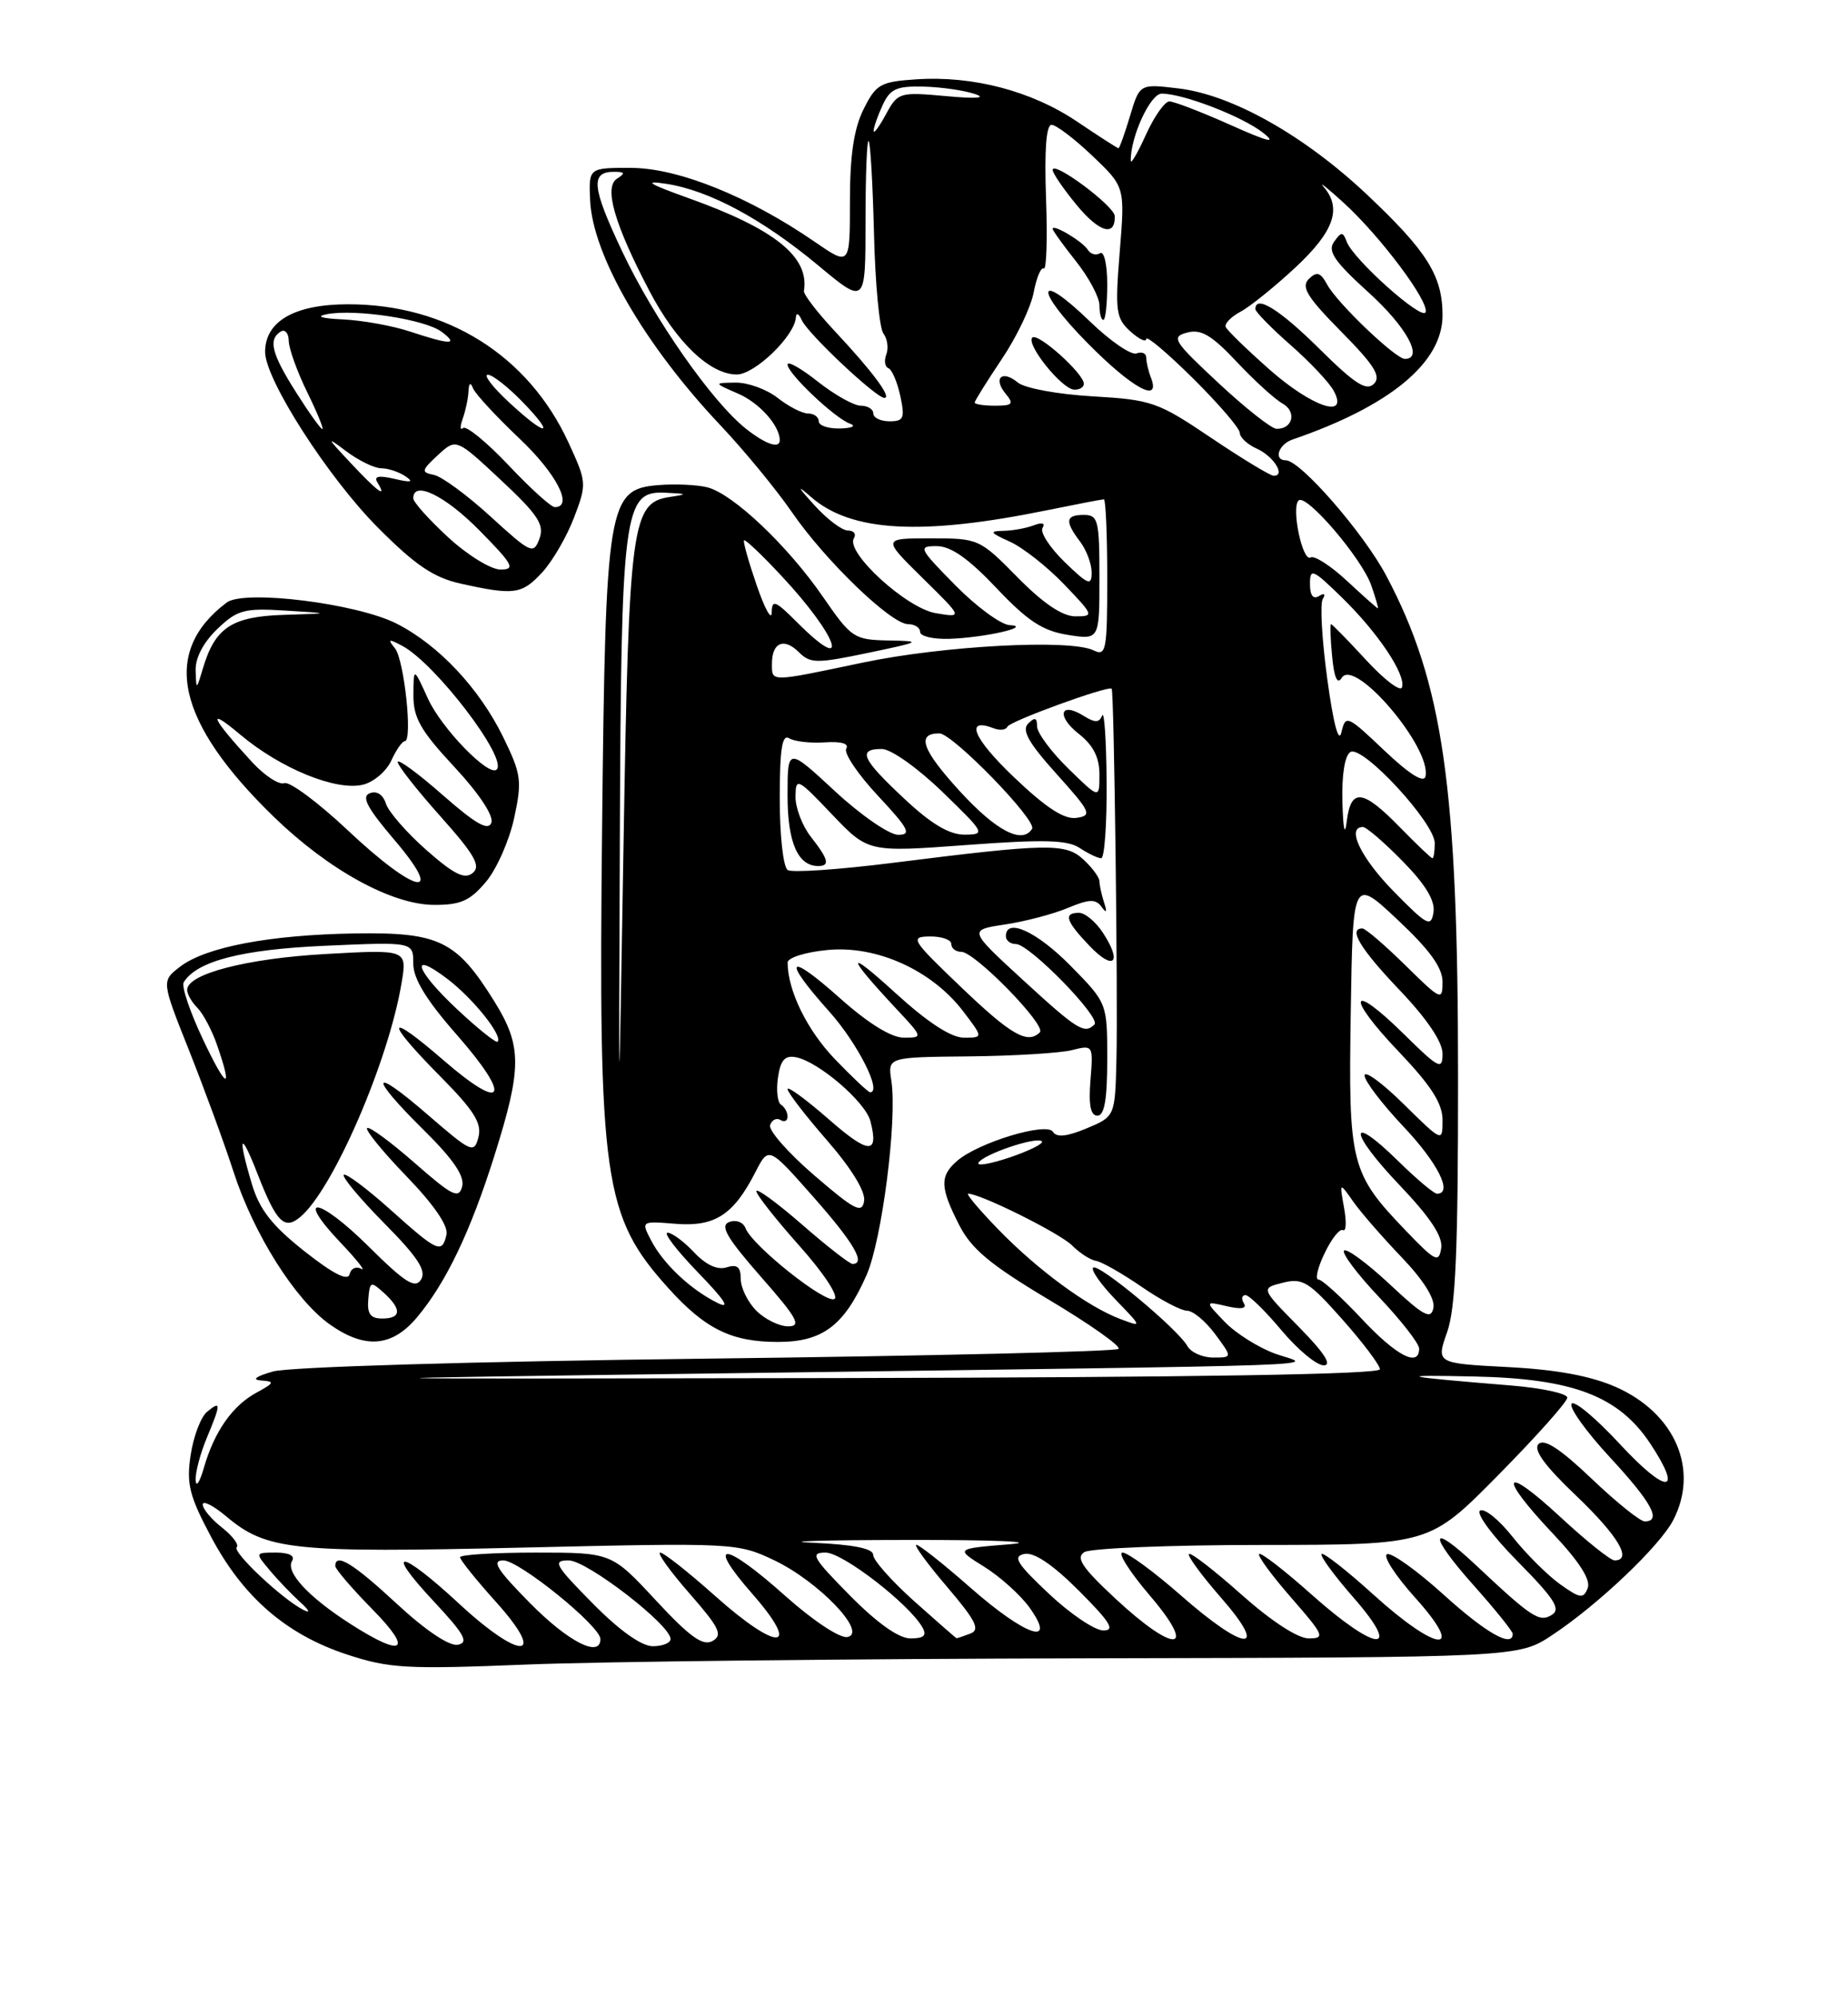 <?xml version="1.0" encoding="UTF-8" standalone="no"?>
<!DOCTYPE svg PUBLIC "-//W3C//DTD SVG 1.1//EN" "http://www.w3.org/Graphics/SVG/1.1/DTD/svg11.dtd" >
<svg xmlns="http://www.w3.org/2000/svg" xmlns:xlink="http://www.w3.org/1999/xlink" version="1.1" viewBox="0 0 237 256">
 <g >
 <path fill="currentColor"
d=" M 139.62 212.55 C 194.74 212.44 194.74 212.44 199.07 209.57 C 204.95 205.68 212.87 198.16 214.59 194.83 C 217.94 188.35 214.83 181.14 207.24 177.78 C 204.02 176.36 199.62 175.54 193.35 175.22 C 184.18 174.74 184.18 174.74 185.59 170.74 C 186.68 167.66 187.00 160.20 186.99 138.12 C 186.99 100.86 185.09 87.58 177.79 73.80 C 174.89 68.33 166.77 59.00 164.90 59.00 C 163.30 59.00 163.95 56.96 165.75 56.34 C 178.28 52.04 185.00 46.48 185.00 40.42 C 185.00 35.36 183.03 32.21 175.31 24.94 C 167.24 17.34 157.99 12.14 151.11 11.33 C 146.16 10.74 146.16 10.74 144.92 14.87 C 144.24 17.14 143.57 19.00 143.44 19.00 C 143.31 19.00 140.91 17.46 138.11 15.57 C 132.29 11.66 124.76 9.68 117.50 10.17 C 112.92 10.47 112.35 10.79 110.75 14.00 C 109.51 16.49 109.00 19.90 109.00 25.80 C 109.00 34.10 109.00 34.10 104.48 30.99 C 96.09 25.21 87.00 21.55 81.00 21.52 C 75.50 21.50 75.50 21.50 75.68 25.64 C 75.98 32.68 82.68 44.25 92.41 54.53 C 95.44 57.74 99.55 62.73 101.54 65.62 C 105.83 71.86 114.28 80.00 116.46 80.00 C 117.31 80.00 118.00 80.45 118.00 81.00 C 118.00 81.55 119.69 81.95 121.75 81.88 C 126.25 81.74 132.56 80.30 129.46 80.12 C 128.34 80.05 125.21 77.75 122.50 75.00 C 117.82 70.24 117.70 70.00 120.14 70.00 C 121.95 70.00 124.21 71.59 127.78 75.36 C 131.78 79.59 133.71 80.86 136.92 81.37 C 141.00 82.02 141.00 82.02 141.00 74.01 C 141.00 66.67 140.83 66.00 139.00 66.00 C 136.64 66.00 136.53 66.80 138.53 69.44 C 139.34 70.51 140.00 72.28 140.00 73.39 C 140.00 75.13 139.55 74.96 136.54 72.04 C 134.64 70.19 133.36 68.23 133.70 67.67 C 134.08 67.05 133.65 66.92 132.58 67.33 C 131.62 67.70 129.86 68.02 128.67 68.04 C 126.83 68.07 126.96 68.28 129.50 69.42 C 131.15 70.16 134.28 72.62 136.45 74.88 C 140.29 78.88 140.33 79.00 137.92 79.00 C 136.25 79.00 133.79 77.34 130.50 74.00 C 125.64 69.06 125.49 69.00 119.36 69.00 C 113.15 69.00 113.15 69.00 118.32 74.09 C 123.50 79.18 123.50 79.18 120.00 78.59 C 116.24 77.96 108.40 70.78 109.51 68.99 C 109.84 68.44 109.50 68.00 108.75 68.00 C 107.99 68.00 106.05 66.54 104.44 64.75 C 102.25 62.34 102.14 62.06 104.00 63.69 C 109.14 68.19 118.17 68.69 134.32 65.39 C 138.06 64.63 141.33 64.00 141.57 64.00 C 141.80 64.00 142.00 68.55 142.00 74.11 C 142.00 83.39 141.86 84.14 140.25 83.36 C 137.26 81.89 120.97 82.76 110.64 84.93 C 98.64 87.45 99.00 87.45 99.00 85.06 C 99.00 82.35 100.54 81.69 102.45 83.59 C 103.91 85.05 104.71 85.06 111.28 83.69 C 118.21 82.24 118.31 82.17 113.92 82.09 C 109.52 82.00 109.18 81.77 105.57 76.54 C 101.03 69.95 94.00 63.29 90.71 62.46 C 89.39 62.13 86.55 62.00 84.40 62.18 C 77.97 62.71 77.66 64.57 77.22 105.74 C 76.73 151.29 77.39 155.89 85.73 165.12 C 90.45 170.35 93.82 172.00 99.76 172.00 C 105.49 172.00 108.26 169.92 111.12 163.46 C 113.11 158.96 115.09 143.51 114.31 138.50 C 113.85 135.50 113.85 135.50 124.28 135.40 C 130.01 135.34 135.94 134.98 137.46 134.60 C 140.19 133.91 140.21 133.94 139.85 138.45 C 139.59 141.63 139.86 143.00 140.74 143.00 C 141.64 143.00 142.00 140.91 142.00 135.78 C 142.00 128.57 142.00 128.57 137.29 123.78 C 132.95 119.38 129.00 117.58 129.00 120.00 C 129.00 120.55 129.58 121.00 130.29 121.00 C 132.02 121.00 141.23 130.43 140.36 131.31 C 139.08 132.58 138.19 132.03 131.18 125.60 C 124.21 119.20 124.21 119.20 128.85 118.50 C 131.41 118.12 135.04 117.17 136.93 116.38 C 139.68 115.23 140.53 115.20 141.27 116.23 C 141.91 117.11 142.01 116.94 141.59 115.67 C 141.27 114.66 141.00 113.44 141.00 112.96 C 141.00 112.47 140.09 111.23 138.97 110.19 C 136.67 108.04 134.48 108.08 114.28 110.62 C 107.56 111.46 101.60 111.87 101.03 111.52 C 100.45 111.16 100.00 107.14 100.00 102.38 C 100.00 95.98 100.30 94.07 101.21 94.63 C 101.88 95.04 103.94 95.28 105.79 95.15 C 107.89 95.01 108.92 95.31 108.53 95.95 C 108.18 96.51 110.01 99.23 112.59 101.99 C 116.55 106.23 116.95 107.00 115.19 107.00 C 114.05 107.00 110.39 104.48 107.06 101.39 C 101.00 95.78 101.00 95.78 101.00 101.96 C 101.00 107.97 102.32 111.00 104.93 111.00 C 106.47 111.00 106.26 110.15 104.00 107.27 C 102.90 105.87 102.01 103.55 102.02 102.12 C 102.05 99.61 102.25 99.71 106.69 104.37 C 111.33 109.24 111.33 109.24 123.92 108.31 C 133.86 107.57 136.91 107.65 138.47 108.69 C 139.56 109.41 140.79 110.00 141.22 110.00 C 141.65 110.00 141.96 105.61 141.92 100.25 C 141.88 94.89 141.62 91.05 141.35 91.71 C 140.97 92.65 140.43 92.66 138.97 91.75 C 135.95 89.87 135.44 91.77 138.35 94.06 C 140.21 95.52 141.00 97.08 141.00 99.28 C 141.00 102.41 141.00 102.41 137.00 98.50 C 134.80 96.35 133.00 93.92 133.00 93.10 C 133.00 91.97 132.71 91.89 131.86 92.74 C 131.00 93.60 131.91 95.21 135.49 99.19 C 139.90 104.09 140.10 104.53 138.06 104.83 C 136.49 105.06 134.16 103.55 130.01 99.59 C 124.77 94.59 123.68 91.89 127.48 93.36 C 128.25 93.65 129.01 93.56 129.19 93.15 C 129.49 92.44 142.19 87.82 142.57 88.28 C 142.88 88.64 143.38 127.92 143.18 135.80 C 143.00 143.10 143.00 143.10 139.35 144.63 C 136.83 145.68 135.50 145.82 135.04 145.07 C 134.25 143.78 125.46 146.44 122.75 148.79 C 120.50 150.74 120.55 152.19 123.00 156.99 C 124.57 160.08 126.99 162.10 134.52 166.59 C 139.77 169.72 143.78 172.55 143.45 172.89 C 143.11 173.23 119.36 173.79 90.67 174.14 C 60.61 174.50 37.02 175.20 35.00 175.79 C 32.79 176.42 32.24 176.85 33.50 176.94 C 35.27 177.06 35.19 177.25 32.89 178.50 C 29.80 180.18 27.49 183.48 26.15 188.12 C 25.62 189.98 25.14 190.70 25.09 189.72 C 25.04 188.74 25.68 186.32 26.50 184.35 C 28.36 179.89 28.37 179.45 26.55 180.96 C 25.75 181.62 24.81 184.12 24.45 186.50 C 23.89 190.20 24.28 191.74 27.08 197.00 C 31.19 204.72 36.71 209.49 44.46 212.05 C 49.93 213.85 52.10 213.97 67.50 213.35 C 76.85 212.97 109.30 212.61 139.62 212.55 Z  M 53.47 168.86 C 57.19 164.43 60.34 157.86 63.42 148.08 C 66.95 136.87 66.95 134.07 63.41 128.37 C 58.55 120.56 56.34 119.48 45.60 119.64 C 34.64 119.81 26.41 121.37 23.10 123.90 C 20.70 125.74 20.70 125.74 24.24 134.62 C 26.18 139.50 28.76 146.52 29.96 150.22 C 32.55 158.20 37.87 166.62 42.29 169.75 C 46.80 172.94 50.27 172.66 53.47 168.86 Z  M 141.45 119.56 C 140.53 118.15 139.15 117.00 138.38 117.00 C 136.34 117.00 136.68 118.05 139.73 121.24 C 142.85 124.50 143.96 123.40 141.45 119.56 Z  M 62.32 113.03 C 63.70 111.40 65.32 107.71 65.94 104.85 C 66.97 100.06 66.85 99.22 64.53 94.47 C 61.47 88.23 56.28 82.69 50.88 79.94 C 45.78 77.34 31.32 75.54 29.07 77.23 C 20.62 83.59 22.60 92.55 35.13 104.71 C 42.15 111.51 50.24 115.96 55.66 115.98 C 59.06 116.00 60.28 115.46 62.32 113.03 Z  M 69.50 73.40 C 70.83 71.98 72.67 68.81 73.61 66.36 C 75.27 62.01 75.25 61.81 72.90 56.71 C 67.75 45.55 57.31 39.00 44.65 39.00 C 37.79 39.00 34.00 41.17 34.00 45.11 C 34.00 48.64 42.10 61.25 48.49 67.65 C 53.26 72.44 55.61 74.03 59.06 74.80 C 65.91 76.32 66.92 76.19 69.50 73.40 Z  M 44.95 208.15 C 39.54 204.68 36.58 201.49 37.46 200.06 C 37.86 199.41 37.07 199.00 35.40 199.00 C 32.70 199.00 32.69 199.01 34.58 201.25 C 35.61 202.49 37.37 204.32 38.48 205.33 C 39.71 206.44 39.86 206.83 38.88 206.33 C 36.15 204.93 29.76 198.91 30.36 198.31 C 30.68 197.99 29.82 196.86 28.47 195.79 C 27.11 194.73 26.00 193.40 26.00 192.84 C 26.00 192.28 27.36 192.97 29.03 194.37 C 34.18 198.70 37.46 199.05 67.00 198.36 C 94.09 197.73 94.57 197.75 99.24 199.96 C 104.98 202.68 111.33 209.31 108.68 209.82 C 107.72 210.01 104.29 207.74 100.74 204.58 C 92.86 197.54 90.40 197.35 96.45 204.25 C 102.88 211.58 99.84 211.80 91.74 204.58 C 88.31 201.52 85.13 199.01 84.67 199.00 C 84.22 199.00 85.90 201.35 88.41 204.22 C 92.27 208.63 92.73 209.57 91.38 210.33 C 90.14 211.02 88.49 209.83 84.10 205.11 C 78.43 199.00 78.43 199.00 68.72 199.00 C 63.37 199.00 59.00 199.27 59.00 199.60 C 59.00 199.93 61.08 202.52 63.63 205.35 C 70.26 212.73 66.81 212.89 58.91 205.58 C 51.30 198.53 49.14 198.31 55.61 205.23 C 59.56 209.46 60.16 210.53 58.72 210.81 C 57.63 211.02 54.59 208.99 50.91 205.58 C 45.31 200.39 43.00 198.97 43.00 200.72 C 43.00 201.11 45.12 203.58 47.71 206.22 C 53.06 211.64 51.78 212.53 44.95 208.15 Z  M 68.00 205.50 C 63.73 201.18 62.99 200.00 64.55 200.00 C 66.59 200.00 77.00 208.43 77.00 210.08 C 77.00 212.54 72.89 210.45 68.00 205.50 Z  M 76.00 205.50 C 71.15 200.59 70.82 200.00 72.93 200.00 C 75.27 200.00 86.00 208.27 86.00 210.08 C 86.00 210.58 84.97 211.00 83.72 211.00 C 82.27 211.00 79.43 208.98 76.00 205.50 Z  M 109.00 204.50 C 104.21 199.65 103.84 199.00 105.88 199.00 C 108.08 199.00 116.59 205.57 118.30 208.59 C 118.89 209.63 118.49 210.00 116.77 210.00 C 115.26 210.00 112.50 208.04 109.00 204.50 Z  M 117.23 205.22 C 114.33 202.62 111.97 199.96 111.98 199.29 C 111.99 198.48 109.47 197.97 104.25 197.74 C 99.99 197.56 105.50 197.39 116.50 197.38 C 127.50 197.36 133.35 197.61 129.50 197.93 C 122.50 198.50 122.50 198.50 126.23 200.82 C 128.28 202.10 130.90 204.46 132.05 206.07 C 135.63 211.10 131.53 209.71 124.46 203.50 C 121.01 200.47 117.89 198.00 117.52 198.00 C 117.15 198.00 118.92 200.42 121.45 203.38 C 125.17 207.75 125.74 208.89 124.44 209.38 C 123.56 209.72 122.76 209.99 122.67 209.97 C 122.58 209.95 120.13 207.81 117.23 205.22 Z  M 143.06 204.91 C 138.77 200.92 137.93 199.66 139.06 198.94 C 139.85 198.44 150.14 198.02 161.91 198.02 C 183.33 198.00 183.33 198.00 192.16 189.05 C 197.02 184.13 201.00 179.67 201.00 179.14 C 201.00 178.61 197.74 177.90 193.75 177.58 C 179.50 176.41 178.65 176.20 189.08 176.43 C 201.78 176.70 207.60 178.93 211.67 185.07 C 215.94 191.54 213.74 191.56 207.77 185.12 C 204.66 181.76 201.86 179.42 201.54 179.93 C 201.23 180.44 203.45 183.54 206.49 186.81 C 211.84 192.59 213.14 195.00 210.93 195.00 C 210.33 195.00 207.27 192.53 204.11 189.52 C 200.12 185.72 198.04 184.36 197.32 185.08 C 196.60 185.80 198.07 187.84 202.14 191.71 C 207.53 196.86 209.40 200.00 207.06 200.00 C 206.54 200.00 203.39 197.48 200.06 194.39 C 192.69 187.57 192.04 189.04 199.12 196.53 C 202.53 200.14 204.03 202.48 203.62 203.54 C 203.08 204.95 202.66 204.90 200.07 203.05 C 198.46 201.90 195.72 199.17 193.98 196.98 C 192.24 194.78 190.37 193.27 189.81 193.62 C 189.26 193.96 191.43 196.90 194.65 200.15 C 199.35 204.91 200.21 206.25 199.02 206.98 C 197.42 207.98 196.45 207.34 189.27 200.60 C 183.27 194.96 183.11 196.60 189.02 203.23 C 191.76 206.30 194.00 209.09 194.00 209.41 C 194.00 211.25 190.60 209.33 185.17 204.42 C 181.78 201.35 178.51 199.00 177.90 199.20 C 177.30 199.40 178.91 201.91 181.49 204.78 C 188.11 212.14 184.39 211.86 176.13 204.38 C 172.71 201.28 169.72 198.95 169.49 199.18 C 169.25 199.41 171.11 201.94 173.61 204.80 C 179.96 212.06 176.52 211.79 168.20 204.37 C 164.74 201.29 161.72 198.95 161.48 199.18 C 161.25 199.41 163.11 201.94 165.61 204.80 C 169.81 209.61 169.98 210.00 167.83 210.00 C 166.42 209.99 163.02 207.77 159.20 204.37 C 155.74 201.29 152.72 198.95 152.48 199.18 C 152.25 199.41 154.11 201.94 156.61 204.80 C 162.84 211.93 159.71 211.75 151.46 204.50 C 148.01 201.47 144.64 199.00 143.97 199.00 C 143.31 199.00 144.87 201.47 147.46 204.50 C 153.67 211.77 150.73 212.04 143.06 204.91 Z  M 134.50 204.26 C 130.37 200.37 129.83 199.48 131.39 199.17 C 132.63 198.93 135.03 200.55 138.38 203.90 C 142.40 207.93 143.06 209.00 141.49 208.98 C 140.39 208.97 137.25 206.85 134.50 204.26 Z  M 93.00 176.02 C 175.43 174.91 168.20 175.16 163.58 173.52 C 161.43 172.75 158.50 170.91 157.08 169.44 C 154.50 166.76 154.50 166.76 157.33 167.42 C 159.19 167.85 159.95 167.72 159.52 167.04 C 159.17 166.47 159.26 166.00 159.73 166.00 C 160.20 166.00 162.27 168.03 164.34 170.50 C 166.41 172.97 168.85 175.00 169.76 175.00 C 170.88 175.00 169.83 173.38 166.56 170.06 C 161.69 165.12 161.69 165.12 164.52 164.41 C 167.05 163.77 167.86 164.27 172.14 169.10 C 174.78 172.07 176.95 174.95 176.97 175.50 C 176.99 176.16 153.19 176.54 107.75 176.63 C 38.50 176.75 38.50 176.75 93.00 176.02 Z  M 152.28 172.53 C 151.05 170.34 140.83 161.84 140.19 162.48 C 139.89 162.78 141.18 164.63 143.07 166.58 C 146.50 170.13 146.50 170.13 143.67 169.06 C 139.48 167.48 133.08 162.78 128.04 157.59 C 125.59 155.07 123.85 153.00 124.17 153.00 C 125.75 153.00 135.92 158.06 137.49 159.63 C 138.48 160.62 139.86 161.51 140.57 161.61 C 141.27 161.72 143.88 163.20 146.36 164.90 C 148.83 166.61 151.48 168.00 152.24 168.00 C 153.00 168.00 154.62 169.35 155.84 171.00 C 158.06 174.00 158.06 174.00 155.58 174.00 C 154.22 174.00 152.73 173.34 152.28 172.53 Z  M 174.60 169.00 C 172.02 166.25 169.54 164.00 169.09 164.00 C 168.63 164.00 168.98 162.48 169.88 160.62 C 170.77 158.76 171.83 157.43 172.23 157.67 C 172.64 157.90 172.70 156.61 172.37 154.80 C 171.78 151.50 171.78 151.50 173.54 154.00 C 174.50 155.38 177.30 158.58 179.74 161.13 C 182.53 164.04 184.06 166.46 183.83 167.63 C 183.52 169.19 182.60 168.70 178.22 164.60 C 175.33 161.90 172.70 159.97 172.37 160.29 C 172.05 160.62 174.08 163.32 176.89 166.29 C 179.70 169.26 182.00 172.21 182.00 172.85 C 182.00 175.31 179.08 173.79 174.60 169.00 Z  M 97.00 168.00 C 95.90 166.90 95.00 165.07 95.00 163.93 C 95.00 162.39 94.54 162.01 93.18 162.44 C 92.01 162.81 90.53 162.13 89.01 160.51 C 87.71 159.13 86.18 158.00 85.61 158.00 C 85.04 158.00 86.81 160.30 89.54 163.12 C 92.99 166.68 93.74 167.86 92.00 166.99 C 88.57 165.29 85.06 161.99 83.51 159.00 C 82.21 156.50 82.21 156.50 86.66 156.86 C 91.69 157.26 94.08 155.71 96.89 150.21 C 98.58 146.93 98.58 146.93 104.29 153.39 C 109.51 159.30 111.09 162.00 109.33 162.00 C 108.96 162.00 106.03 159.72 102.83 156.93 C 99.62 154.14 97.00 152.23 97.00 152.68 C 97.01 153.13 99.49 156.28 102.52 159.68 C 105.62 163.15 107.59 166.14 107.02 166.49 C 105.91 167.17 96.47 159.67 95.61 157.42 C 95.31 156.64 94.39 156.30 93.52 156.63 C 92.30 157.10 93.19 158.63 97.56 163.62 C 102.26 168.96 102.83 170.00 101.08 170.00 C 99.94 170.00 98.10 169.10 97.00 168.00 Z  M 180.36 157.81 C 173.20 150.36 172.92 149.25 173.23 129.75 C 173.50 112.50 173.50 112.50 179.25 117.90 C 183.36 121.75 185.00 124.02 185.00 125.86 C 185.00 128.32 184.80 128.22 180.22 123.71 C 177.58 121.12 175.11 119.00 174.72 119.00 C 172.87 119.00 174.46 121.63 179.50 126.91 C 183.00 130.58 185.00 133.54 185.00 135.05 C 185.00 137.21 184.55 136.98 180.02 132.52 C 173.07 125.68 172.53 127.61 179.38 134.79 C 183.53 139.14 185.00 141.43 185.00 143.55 C 185.00 146.42 185.00 146.42 180.00 141.50 C 177.25 138.79 175.00 137.15 175.00 137.85 C 175.00 138.55 177.25 141.50 180.00 144.41 C 184.41 149.07 186.37 153.00 184.29 153.00 C 183.90 153.00 181.66 151.12 179.31 148.81 C 172.83 142.45 172.96 145.06 179.46 151.87 C 183.43 156.04 185.06 158.49 184.83 159.98 C 184.53 161.90 184.09 161.69 180.36 157.81 Z  M 104.43 150.65 C 101.09 147.78 98.54 144.88 98.76 144.21 C 98.99 143.54 99.58 143.24 100.09 143.55 C 100.59 143.86 101.00 143.67 101.00 143.12 C 101.00 142.57 100.63 141.89 100.17 141.60 C 99.71 141.32 99.53 139.75 99.77 138.12 C 100.10 135.87 100.65 135.24 102.08 135.51 C 104.97 136.07 111.00 141.24 111.63 143.71 C 112.74 148.03 111.42 147.96 106.25 143.43 C 103.36 140.91 101.00 139.18 101.00 139.59 C 101.00 140.01 103.28 142.97 106.07 146.17 C 109.21 149.78 111.02 152.74 110.82 153.94 C 110.55 155.59 109.61 155.11 104.43 150.65 Z  M 125.49 149.02 C 126.17 147.92 132.97 145.63 133.62 146.29 C 133.89 146.56 132.05 147.48 129.53 148.34 C 127.01 149.19 125.19 149.50 125.49 149.02 Z  M 79.49 108.00 C 79.66 65.41 79.98 62.90 85.30 63.15 C 88.21 63.29 88.26 63.34 85.83 63.71 C 81.01 64.45 80.65 67.16 79.97 108.00 C 79.34 145.50 79.34 145.50 79.49 108.00 Z  M 107.07 135.75 C 103.51 132.04 101.02 126.97 101.01 123.38 C 101.00 122.75 103.30 122.03 106.16 121.76 C 112.44 121.16 119.52 124.36 123.53 129.63 C 126.10 133.00 126.10 133.00 123.61 133.00 C 121.97 133.00 118.95 131.03 114.81 127.25 C 108.43 121.43 108.47 122.38 114.90 129.25 C 118.39 132.98 118.40 133.00 115.90 133.00 C 114.31 133.00 111.33 131.16 107.70 127.92 C 100.94 121.90 100.23 122.81 106.34 129.64 C 109.98 133.71 113.17 140.00 111.59 140.00 C 111.35 140.00 109.32 138.09 107.07 135.75 Z  M 123.26 126.53 C 116.88 120.43 116.65 120.06 119.25 120.03 C 120.76 120.01 122.00 120.45 122.00 121.00 C 122.00 121.55 122.58 122.00 123.29 122.00 C 125.02 122.00 134.23 131.43 133.36 132.31 C 131.79 133.88 129.68 132.67 123.26 126.53 Z  M 178.75 114.27 C 174.51 109.95 172.62 106.00 174.79 106.00 C 175.23 106.00 177.52 107.97 179.88 110.38 C 182.82 113.37 184.07 115.44 183.84 116.93 C 183.53 118.89 183.03 118.63 178.75 114.27 Z  M 179.50 106.00 C 174.76 101.15 173.25 100.98 172.72 105.25 C 172.47 107.27 172.26 106.35 172.16 102.81 C 172.06 99.35 172.46 96.83 173.18 96.39 C 174.72 95.44 184.00 105.46 184.00 108.07 C 184.00 109.13 183.87 110.00 183.70 110.00 C 183.54 110.00 181.65 108.20 179.50 106.00 Z  M 115.96 102.36 C 110.51 97.27 109.94 96.00 113.09 96.00 C 114.26 96.00 117.65 98.40 120.84 101.48 C 126.34 106.80 126.42 106.96 123.71 106.98 C 121.75 106.99 119.43 105.62 115.96 102.36 Z  M 123.09 101.41 C 118.23 96.09 117.49 94.00 120.47 94.00 C 122.16 94.00 133.02 105.17 132.36 106.23 C 131.11 108.25 127.75 106.50 123.09 101.41 Z  M 177.54 96.20 C 172.75 91.65 172.57 91.58 172.03 93.87 C 171.68 95.34 171.00 92.75 170.22 87.04 C 169.53 81.99 169.27 77.37 169.64 76.77 C 170.04 76.13 169.84 75.98 169.15 76.40 C 168.41 76.86 168.00 76.31 168.00 74.86 C 168.00 72.78 168.34 72.93 172.06 76.55 C 176.70 81.06 180.34 86.49 179.80 88.10 C 179.60 88.70 177.53 87.13 175.20 84.60 C 172.87 82.07 170.84 80.00 170.70 80.00 C 170.56 80.00 170.62 81.85 170.84 84.12 C 171.10 86.87 171.51 87.79 172.07 86.88 C 173.72 84.22 183.63 95.88 182.81 99.52 C 182.61 100.41 180.74 99.23 177.54 96.20 Z  M 102.23 79.77 C 99.42 76.96 99.00 76.79 98.97 78.52 C 98.95 79.61 98.08 78.03 97.04 75.01 C 96.00 71.99 95.27 69.40 95.42 69.25 C 95.57 69.09 97.73 71.14 100.21 73.80 C 107.51 81.60 109.27 86.81 102.23 79.77 Z  M 172.72 74.43 C 170.64 72.50 168.55 71.16 168.08 71.45 C 167.05 72.08 165.57 65.08 166.54 64.15 C 167.50 63.21 174.64 71.54 175.86 75.03 C 176.43 76.66 176.81 77.99 176.70 77.97 C 176.59 77.96 174.80 76.36 172.72 74.43 Z  M 155.31 56.11 C 148.50 51.52 147.70 51.24 140.12 50.80 C 135.65 50.54 131.41 49.76 130.53 49.03 C 128.51 47.35 127.31 48.47 128.98 50.48 C 130.06 51.78 129.86 52.00 127.62 52.00 C 126.18 52.00 125.00 51.82 125.00 51.60 C 125.00 51.38 126.56 48.89 128.46 46.05 C 130.37 43.22 132.22 39.36 132.57 37.46 C 132.93 35.57 133.51 34.20 133.86 34.41 C 134.21 34.63 134.34 30.58 134.15 25.41 C 133.93 19.26 134.17 16.00 134.86 16.00 C 135.44 16.00 137.80 17.79 140.10 19.98 C 144.28 23.96 144.28 23.96 143.60 32.29 C 142.99 39.88 143.11 40.79 144.96 42.47 C 146.08 43.48 147.00 43.92 147.00 43.44 C 147.00 42.96 149.70 45.23 153.00 48.50 C 156.30 51.77 159.00 54.91 159.00 55.48 C 159.00 56.06 159.98 56.97 161.19 57.51 C 163.36 58.49 164.93 61.02 163.33 60.98 C 162.88 60.96 159.26 58.77 155.31 56.11 Z  M 139.00 49.19 C 139.00 47.88 133.08 42.58 132.39 43.27 C 131.55 44.12 136.17 49.87 137.75 49.94 C 138.44 49.98 139.00 49.63 139.00 49.19 Z  M 147.61 48.42 C 147.27 47.55 147.00 46.39 147.00 45.83 C 147.00 45.28 146.44 45.04 145.75 45.30 C 145.06 45.55 142.37 43.71 139.77 41.19 C 132.82 34.47 132.60 37.03 139.53 44.03 C 145.23 49.79 148.90 51.78 147.61 48.42 Z  M 142.00 36.44 C 142.00 33.88 141.59 32.13 141.07 32.46 C 140.56 32.77 139.86 32.58 139.51 32.02 C 138.85 30.95 135.00 28.65 135.00 29.33 C 135.00 29.55 136.35 31.42 138.00 33.50 C 139.65 35.58 141.00 38.11 141.00 39.14 C 141.00 40.16 141.22 41.00 141.50 41.00 C 141.78 41.00 142.00 38.95 142.00 36.44 Z  M 142.96 27.69 C 142.92 26.40 135.00 20.52 135.00 21.78 C 135.00 22.20 136.39 24.23 138.08 26.28 C 140.97 29.79 143.05 30.39 142.96 27.69 Z  M 95.71 54.99 C 91.34 51.55 83.88 40.88 79.80 32.24 C 75.87 23.94 75.69 21.99 78.81 22.02 C 80.15 22.03 80.22 22.21 79.13 22.90 C 77.42 23.98 78.80 28.75 83.29 37.30 C 86.74 43.88 91.05 48.00 94.49 48.00 C 96.80 48.00 101.93 43.05 102.07 40.67 C 102.11 40.03 102.45 40.19 102.82 41.03 C 103.59 42.76 112.35 51.00 113.42 51.00 C 114.42 51.00 111.91 47.63 107.12 42.51 C 104.84 40.08 103.03 37.73 103.10 37.29 C 103.83 32.94 99.38 29.36 88.34 25.41 C 83.13 23.54 82.44 23.10 85.44 23.56 C 90.94 24.40 97.78 28.07 104.92 34.01 C 111.00 39.07 111.00 39.07 111.00 28.37 C 111.00 22.48 111.18 17.85 111.40 18.08 C 111.63 18.31 111.93 23.68 112.09 30.00 C 112.24 36.33 112.78 42.06 113.29 42.74 C 113.81 43.42 113.97 44.63 113.67 45.42 C 113.36 46.22 113.48 47.01 113.93 47.19 C 114.39 47.36 115.07 48.96 115.46 50.75 C 116.07 53.60 115.90 54.00 114.08 54.00 C 112.94 54.00 112.00 53.55 112.00 53.00 C 112.00 52.45 111.28 52.00 110.39 52.00 C 109.51 52.00 107.04 50.61 104.89 48.92 C 102.75 47.22 101.00 46.23 101.00 46.72 C 101.00 47.86 107.04 53.59 109.00 54.30 C 109.84 54.60 109.29 54.88 107.75 54.92 C 106.24 54.96 105.00 54.55 105.00 54.00 C 105.00 53.45 104.39 53.00 103.63 53.00 C 102.88 53.00 101.13 52.10 99.73 51.00 C 98.33 49.90 95.91 49.02 94.34 49.04 C 91.50 49.08 91.50 49.08 94.67 50.46 C 97.40 51.64 100.00 54.56 100.00 56.43 C 100.00 57.56 98.22 56.96 95.71 54.99 Z  M 156.24 49.07 C 150.46 43.68 150.16 43.19 152.24 42.63 C 154.02 42.15 155.37 42.94 158.60 46.37 C 160.85 48.77 163.50 51.18 164.49 51.73 C 166.34 52.77 165.79 55.03 163.69 54.96 C 163.04 54.93 159.68 52.28 156.24 49.07 Z  M 162.78 47.34 C 159.88 44.77 157.36 42.33 157.19 41.90 C 157.02 41.48 157.89 40.59 159.13 39.93 C 160.36 39.27 163.54 36.70 166.19 34.23 C 171.10 29.64 172.12 26.69 169.75 23.95 C 169.06 23.16 170.22 24.08 172.33 26.00 C 177.05 30.31 183.29 38.64 182.83 40.01 C 182.44 41.18 173.58 33.28 172.72 31.00 C 172.22 29.67 172.03 29.67 171.08 31.00 C 170.23 32.20 171.13 33.51 175.53 37.50 C 180.39 41.90 182.63 46.00 180.17 46.00 C 178.98 46.00 171.52 38.88 170.22 36.50 C 169.34 34.89 168.88 34.75 167.85 35.76 C 166.83 36.77 167.63 38.08 172.00 42.50 C 176.26 46.81 177.16 48.24 176.20 49.20 C 175.24 50.16 173.74 49.20 169.21 44.71 C 164.11 39.66 161.00 37.73 161.00 39.62 C 161.00 39.97 163.03 42.04 165.52 44.23 C 168.01 46.41 170.50 49.06 171.05 50.10 C 173.02 53.77 168.28 52.19 162.78 47.34 Z  M 145.02 20.62 C 144.95 17.60 147.52 12.00 148.98 12.00 C 151.75 12.00 159.34 14.93 162.00 17.03 C 163.82 18.47 162.66 18.19 157.77 16.00 C 154.07 14.35 150.56 13.00 149.97 13.00 C 149.38 13.00 148.03 14.91 146.97 17.25 C 145.91 19.59 145.03 21.10 145.02 20.62 Z  M 112.04 16.80 C 112.02 16.41 112.52 14.95 113.16 13.55 C 114.14 11.39 114.95 11.02 118.41 11.10 C 120.66 11.15 123.62 11.58 125.00 12.04 C 126.59 12.57 125.27 12.68 121.34 12.32 C 115.36 11.78 115.15 11.84 113.63 14.63 C 112.78 16.21 112.06 17.18 112.04 16.80 Z  M 47.23 166.54 C 47.42 164.24 47.55 164.19 49.21 165.69 C 51.55 167.81 51.48 169.00 49.01 169.00 C 47.51 169.00 47.07 168.40 47.23 166.54 Z  M 39.05 160.38 C 34.90 157.10 33.29 155.05 32.31 151.79 C 30.43 145.50 30.81 144.76 33.01 150.42 C 35.45 156.67 36.46 157.69 38.49 156.00 C 42.67 152.54 49.79 136.15 51.49 126.05 C 52.23 121.69 52.23 121.69 41.73 122.28 C 31.63 122.85 24.00 124.83 24.00 126.88 C 24.00 127.42 24.59 128.45 25.32 129.18 C 26.04 129.91 27.17 132.03 27.82 133.90 C 29.94 139.99 29.06 139.64 26.00 133.16 C 24.35 129.67 23.25 126.40 23.56 125.90 C 25.24 123.18 31.01 121.69 41.72 121.22 C 53.00 120.72 53.00 120.72 53.00 123.50 C 53.00 125.45 54.67 128.18 58.57 132.62 C 65.71 140.75 64.74 142.70 56.92 135.93 C 49.49 129.49 49.23 130.66 56.47 137.97 C 60.80 142.34 61.82 143.97 61.36 145.75 C 60.80 147.88 60.48 147.74 54.88 142.90 C 47.52 136.52 47.20 137.79 54.38 144.88 C 58.16 148.61 59.61 150.76 59.27 152.08 C 58.84 153.71 58.02 153.30 53.16 149.04 C 50.07 146.34 47.34 144.33 47.08 144.59 C 46.82 144.84 49.10 147.63 52.14 150.78 C 55.65 154.41 57.52 157.14 57.26 158.25 C 56.68 160.73 56.15 160.50 50.03 155.01 C 47.02 152.32 44.34 150.32 44.09 150.58 C 43.83 150.84 46.16 153.63 49.27 156.78 C 53.56 161.11 54.71 162.86 54.00 164.00 C 53.24 165.22 51.97 164.42 47.23 159.72 C 40.79 153.35 37.71 153.01 43.73 159.33 C 45.80 161.51 46.97 163.00 46.33 162.63 C 45.68 162.27 45.00 162.58 44.83 163.33 C 44.61 164.24 42.70 163.26 39.05 160.38 Z  M 58.73 129.46 C 53.27 124.37 52.37 121.65 57.43 125.51 C 60.72 128.03 64.53 132.80 63.81 133.52 C 63.62 133.71 61.33 131.89 58.73 129.46 Z  M 44.59 106.41 C 40.79 102.84 37.13 100.12 36.46 100.38 C 35.79 100.63 33.93 99.42 32.32 97.67 C 27.07 91.98 26.41 90.46 30.79 94.14 C 35.98 98.51 43.14 101.43 46.57 100.57 C 47.95 100.23 49.57 98.83 50.19 97.47 C 50.81 96.11 51.59 95.00 51.91 95.00 C 52.95 95.00 51.84 84.56 50.65 83.09 C 49.68 81.90 49.84 81.85 51.59 82.78 C 55.85 85.06 65.13 97.20 63.70 98.63 C 62.71 99.63 56.60 93.33 54.88 89.54 C 53.04 85.50 53.04 85.50 53.02 89.07 C 53.00 92.01 53.93 93.64 58.27 98.30 C 61.41 101.67 63.33 104.56 63.02 105.44 C 62.63 106.54 61.03 105.63 56.75 101.88 C 53.59 99.10 51.00 97.21 51.00 97.67 C 51.01 98.13 53.47 101.26 56.49 104.64 C 60.89 109.57 61.70 111.00 60.63 111.89 C 59.59 112.75 58.24 112.08 54.70 108.97 C 52.18 106.75 49.84 104.07 49.50 103.02 C 49.13 101.85 48.32 101.32 47.43 101.67 C 46.31 102.09 47.07 103.53 50.55 107.62 C 57.24 115.44 53.35 114.66 44.59 106.41 Z  M 25.09 85.94 C 25.03 84.34 26.08 82.34 27.86 80.63 C 30.44 78.16 31.30 77.93 36.61 78.26 C 42.50 78.62 42.50 78.62 36.40 78.81 C 29.74 79.02 27.59 80.43 26.03 85.64 C 25.18 88.49 25.17 88.49 25.09 85.94 Z  M 57.48 68.87 C 55.01 66.60 53.00 64.35 53.00 63.87 C 53.00 61.53 57.08 63.51 61.50 68.00 C 65.81 72.37 66.14 73.00 64.19 73.00 C 62.96 73.00 59.94 71.14 57.48 68.87 Z  M 62.93 66.22 C 59.93 63.48 56.66 61.07 55.65 60.87 C 53.98 60.53 54.03 60.31 56.16 58.33 C 58.50 56.17 58.50 56.17 64.24 61.53 C 69.02 66.00 69.84 67.25 69.18 69.05 C 68.42 71.09 68.10 70.94 62.93 66.22 Z  M 65.20 59.61 C 62.40 56.65 59.78 54.52 59.39 54.86 C 59.00 55.21 58.98 54.68 59.34 53.67 C 59.70 52.66 60.04 51.09 60.08 50.17 C 60.13 49.08 60.34 48.94 60.67 49.78 C 60.96 50.49 63.62 53.37 66.59 56.18 C 71.37 60.70 73.59 65.00 71.15 65.00 C 70.67 65.00 68.00 62.58 65.20 59.61 Z  M 44.95 59.32 C 41.88 56.05 41.81 55.89 44.38 57.82 C 45.97 59.02 48.00 60.01 48.88 60.02 C 49.77 60.02 51.17 60.49 52.00 61.05 C 53.10 61.79 52.72 61.88 50.60 61.38 C 48.54 60.90 47.91 61.04 48.41 61.85 C 49.72 63.98 48.41 63.02 44.95 59.32 Z  M 37.98 50.30 C 34.83 45.34 34.37 43.51 36.00 42.50 C 36.55 42.16 37.01 42.70 37.03 43.69 C 37.05 44.69 38.11 47.64 39.39 50.25 C 40.67 52.86 41.55 55.00 41.34 55.00 C 41.13 55.00 39.62 52.89 37.98 50.30 Z  M 65.24 51.53 C 63.18 49.62 61.97 48.04 62.55 48.03 C 63.13 48.01 65.13 49.58 67.00 51.50 C 71.38 56.02 70.09 56.04 65.24 51.53 Z  M 52.50 42.47 C 50.30 41.75 46.48 41.06 44.00 40.94 C 41.20 40.81 40.42 40.56 41.93 40.27 C 45.63 39.57 54.55 40.94 56.64 42.53 C 58.89 44.23 57.80 44.22 52.50 42.47 Z "/>
</g>
</svg>